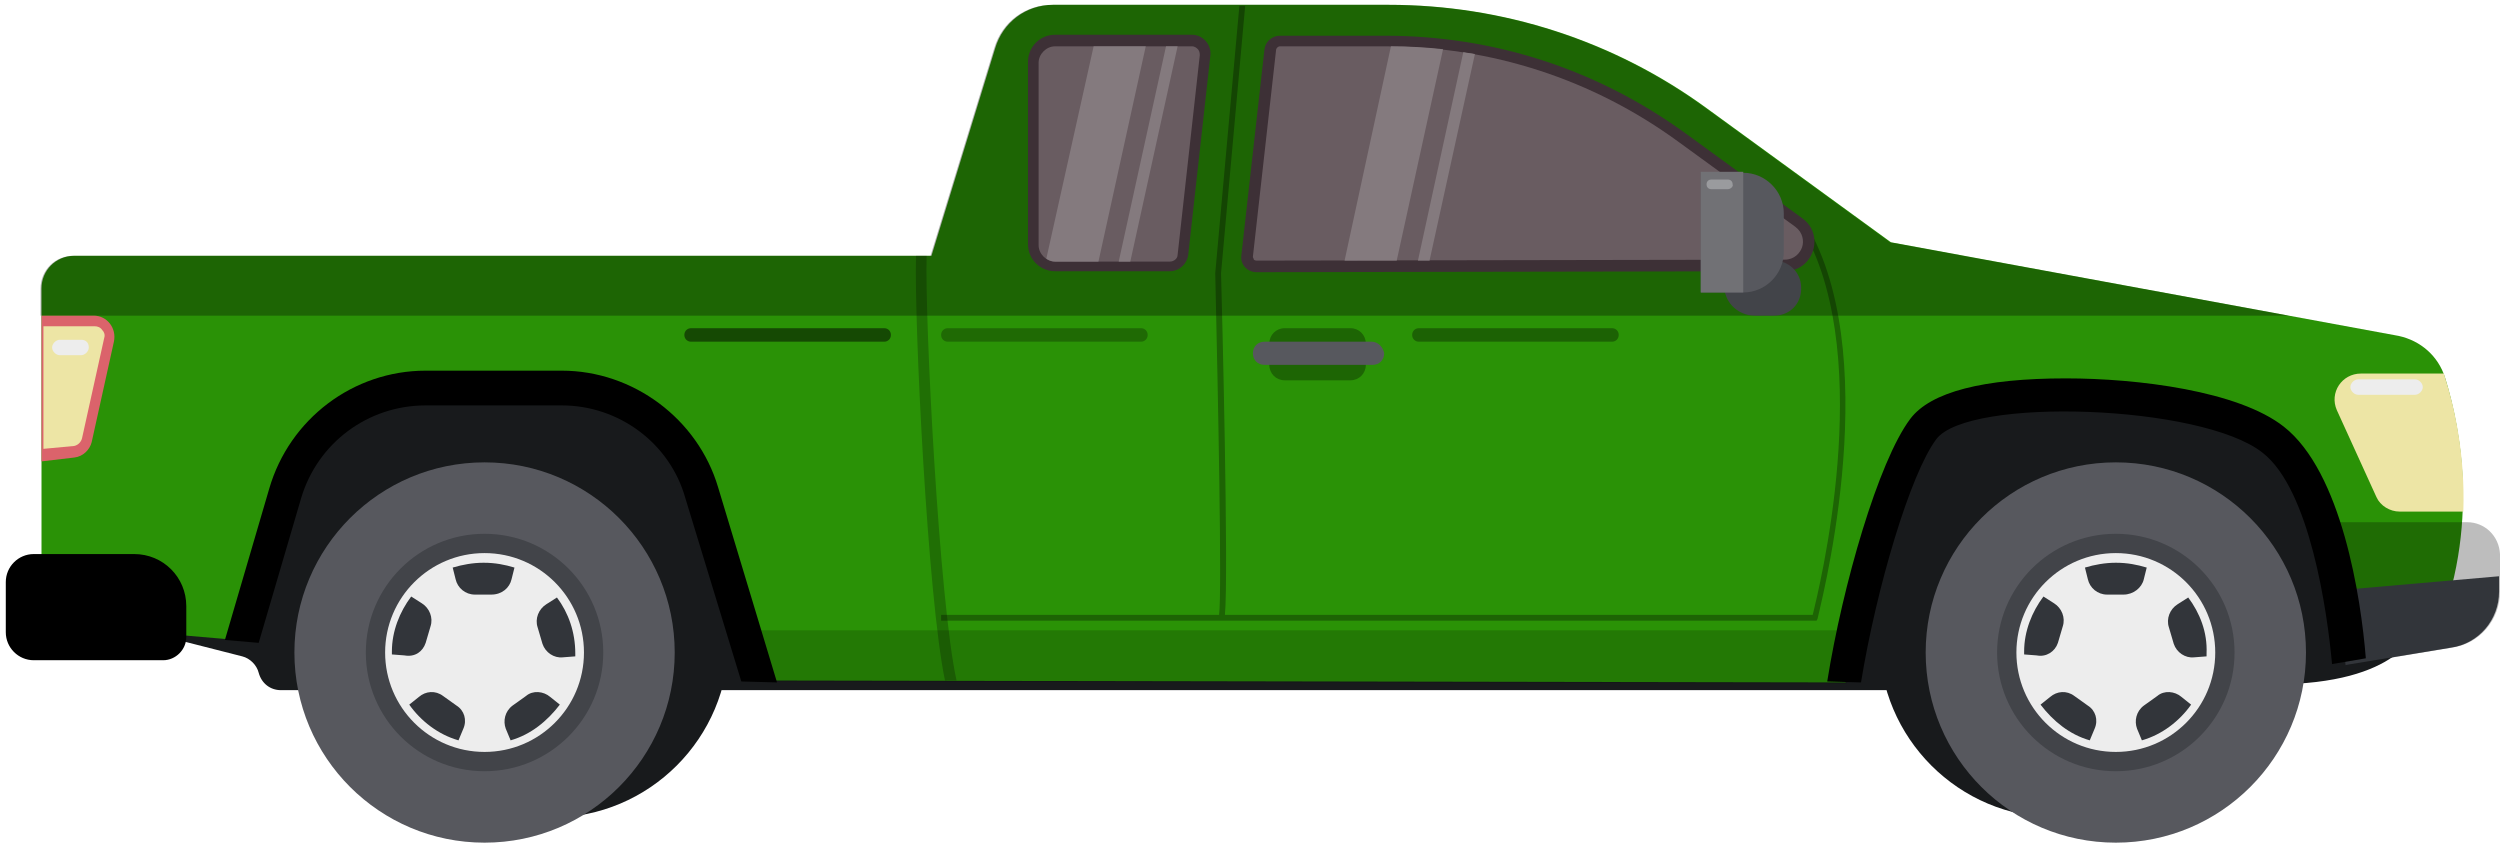 <svg width="259" height="88" viewBox="0 0 259 88" fill="none" xmlns="http://www.w3.org/2000/svg">
<path d="M250.3 65.2C250.3 65.2 248.8 70.9 235.5 70.9C222.1 70.9 197.3 71.5 197.3 71.5H72.3H29.1C28 71.5 27.1 70.8 26.8 69.7C26.6 68.9 25.9 68.2 25.1 68L9.8 64.1C9.8 64.1 22.6 35.3 23.2 35.5C23.7 35.7 79.6 32.2 79.6 32.2H224.1C224.1 32.2 248 44.1 248.1 45.7C248.3 47.5 250.3 65.2 250.3 65.2Z" fill="#181A1C"/>
<path d="M57.1 84.7C67.262 84.7 75.5 76.462 75.5 66.3C75.5 56.138 67.262 47.9 57.1 47.9C46.938 47.9 38.7 56.138 38.7 66.3C38.7 76.462 46.938 84.7 57.1 84.7Z" fill="#181A1C"/>
<path d="M213.1 84.7C223.262 84.7 231.5 76.462 231.5 66.3C231.5 56.138 223.262 47.9 213.1 47.9C202.938 47.9 194.7 56.138 194.7 66.3C194.7 76.462 202.938 84.7 213.1 84.7Z" fill="#181A1C"/>
<path d="M253.3 39.1C252.6 36.9 250.8 35.3 248.5 34.8L195.9 25.1L176.8 11.2C167.2 4.2 155.7 0.5 143.9 0.5H109.1C106.3 0.5 103.9 2.3 103.1 5L96.5 26.5H7.7C5.8 26.5 4.3 28 4.3 29.9V61.8C4.3 63.3 5.5 64.6 7 64.8L25.7 66.4C26.5 62.1 27.8 56.1 27.8 56.1L33.2 44.3L40.2 40.6H58H62.8L67.8 43.3C67.8 43.3 71.5 48.4 71.7 48.7C71.8 48.9 76.4 63.3 78.7 70.5L191.2 70.7C192.8 64.3 195.7 53.1 195.7 53.1L201.1 42.7L207.2 41.5H222.6C222.6 41.5 233.5 43.9 233.8 43.9C234.1 43.9 237.6 48 237.6 48C237.6 48 243 63.4 243 63.8C243 64 243.3 66.3 243.5 68.6C246.5 68.1 249.4 67.6 251.7 67.2C257.1 55.6 255 44.6 253.3 39.1Z" fill="#2A9206"/>
<path d="M237.1 32.7L195.8 25.1L176.7 11.2C167.1 4.2 155.6 0.5 143.8 0.5H109C106.2 0.5 103.8 2.3 103 5L96.4 26.5H7.6C5.7 26.5 4.2 28 4.2 29.9V32.7H237.1Z" fill="black" fill-opacity="0.31"/>
<path d="M50.2 70.5C51.359 70.5 52.3 69.56 52.3 68.4C52.3 67.24 51.359 66.3 50.2 66.3C49.04 66.3 48.1 67.24 48.1 68.4C48.1 69.56 49.04 70.5 50.2 70.5Z" fill="#847A7E"/>
<path d="M50.2 65.2C50.531 65.2 50.8 64.931 50.8 64.6C50.8 64.269 50.531 64 50.2 64C49.868 64 49.6 64.269 49.6 64.6C49.6 64.931 49.868 65.2 50.2 65.2Z" fill="#847A7E"/>
<path d="M47.082 67.432C47.184 67.117 47.011 66.779 46.696 66.676C46.381 66.574 46.043 66.746 45.94 67.061C45.838 67.377 46.01 67.715 46.326 67.817C46.641 67.92 46.979 67.747 47.082 67.432Z" fill="#847A7E"/>
<path d="M48.346 71.918C48.541 71.65 48.481 71.275 48.213 71.081C47.945 70.886 47.57 70.945 47.375 71.213C47.18 71.481 47.24 71.856 47.508 72.051C47.776 72.246 48.151 72.187 48.346 71.918Z" fill="#847A7E"/>
<path d="M52.737 72.019C53.005 71.824 53.065 71.449 52.87 71.181C52.675 70.913 52.3 70.853 52.032 71.048C51.764 71.243 51.704 71.618 51.899 71.886C52.094 72.154 52.469 72.213 52.737 72.019Z" fill="#847A7E"/>
<path d="M53.998 67.803C54.313 67.701 54.485 67.363 54.383 67.047C54.281 66.732 53.942 66.56 53.627 66.662C53.312 66.764 53.139 67.103 53.242 67.418C53.344 67.733 53.682 67.906 53.998 67.803Z" fill="#847A7E"/>
<path d="M50.2 87.3C61.08 87.3 69.9 78.48 69.9 67.6C69.9 56.72 61.08 47.9 50.2 47.9C39.319 47.9 30.5 56.72 30.5 67.6C30.5 78.48 39.319 87.3 50.2 87.3Z" fill="#57585E"/>
<path d="M50.199 79.9C56.992 79.9 62.499 74.393 62.499 67.6C62.499 60.807 56.992 55.3 50.199 55.3C43.406 55.3 37.899 60.807 37.899 67.6C37.899 74.393 43.406 79.9 50.199 79.9Z" fill="#424449"/>
<path d="M50.199 77.9C55.888 77.9 60.499 73.289 60.499 67.6C60.499 61.911 55.888 57.3 50.199 57.3C44.511 57.3 39.899 61.911 39.899 67.6C39.899 73.289 44.511 77.9 50.199 77.9Z" fill="#EDEDED"/>
<path d="M47.499 76.7L47.999 75.5C48.399 74.6 48.099 73.6 47.299 73.1L45.899 72.1C45.099 71.5 44.099 71.6 43.399 72.2L42.399 73C43.599 74.7 45.399 76.1 47.499 76.7Z" fill="#32353A"/>
<path d="M44.1 66.6L44.6 64.9C44.9 64 44.5 63 43.7 62.5L42.6 61.8C41.4 63.4 40.6 65.4 40.6 67.5C40.6 67.6 40.6 67.7 40.6 67.8L41.9 67.9C43 68.1 43.8 67.5 44.1 66.6Z" fill="#32353A"/>
<path d="M57.999 73L56.999 72.2C56.3 71.6 55.2 71.5 54.499 72.1L53.099 73.1C52.3 73.7 52.099 74.7 52.4 75.5L52.9 76.7C54.999 76.1 56.7 74.7 57.999 73Z" fill="#32353A"/>
<path d="M57.7 61.9L56.6 62.6C55.8 63.1 55.4 64.1 55.7 65L56.2 66.7C56.5 67.6 57.4 68.2 58.3 68.1L59.6 68C59.6 67.9 59.6 67.8 59.6 67.7C59.6 65.5 58.9 63.5 57.7 61.9Z" fill="#32353A"/>
<path d="M52.999 60L53.299 58.8C52.299 58.5 51.299 58.3 50.099 58.3C48.999 58.3 47.899 58.5 46.899 58.8L47.199 60C47.399 60.9 48.199 61.6 49.199 61.6H50.899C51.999 61.6 52.799 60.9 52.999 60Z" fill="#32353A"/>
<path d="M219.2 87.3C230.08 87.3 238.9 78.48 238.9 67.6C238.9 56.72 230.08 47.9 219.2 47.9C208.32 47.9 199.5 56.72 199.5 67.6C199.5 78.48 208.32 87.3 219.2 87.3Z" fill="#57585E"/>
<path d="M219.199 79.9C225.993 79.9 231.499 74.393 231.499 67.6C231.499 60.807 225.993 55.3 219.199 55.3C212.406 55.3 206.899 60.807 206.899 67.6C206.899 74.393 212.406 79.9 219.199 79.9Z" fill="#424449"/>
<path d="M219.199 77.9C224.888 77.9 229.499 73.289 229.499 67.6C229.499 61.911 224.888 57.3 219.199 57.3C213.511 57.3 208.899 61.911 208.899 67.6C208.899 73.289 213.511 77.9 219.199 77.9Z" fill="#EDEDED"/>
<path d="M216.5 76.7L217 75.5C217.4 74.6 217.1 73.6 216.3 73.1L214.9 72.1C214.1 71.5 213.1 71.6 212.4 72.2L211.4 73C212.7 74.7 214.4 76.1 216.5 76.7Z" fill="#32353A"/>
<path d="M213.2 66.6L213.7 64.9C214 64 213.6 63 212.8 62.5L211.7 61.8C210.5 63.4 209.7 65.4 209.7 67.5C209.7 67.6 209.7 67.7 209.7 67.8L211 67.9C212 68.1 212.9 67.5 213.2 66.6Z" fill="#32353A"/>
<path d="M227 73L226 72.2C225.3 71.6 224.2 71.5 223.5 72.1L222.1 73.1C221.3 73.7 221.1 74.7 221.4 75.5L221.9 76.7C224 76.1 225.8 74.7 227 73Z" fill="#32353A"/>
<path d="M226.7 61.9L225.6 62.6C224.8 63.1 224.4 64.1 224.7 65L225.2 66.7C225.5 67.6 226.4 68.2 227.3 68.1L228.6 68C228.6 67.9 228.6 67.8 228.6 67.7C228.7 65.5 227.9 63.5 226.7 61.9Z" fill="#32353A"/>
<path d="M222.1 60L222.4 58.8C221.4 58.5 220.4 58.3 219.2 58.3C218.1 58.3 217 58.5 216 58.8L216.299 60C216.499 60.9 217.299 61.6 218.299 61.6H220C221 61.6 221.9 60.9 222.1 60Z" fill="#32353A"/>
<path d="M139.9 34H133.1C132.2 34 131.5 34.7 131.5 35.6V37.8C131.5 38.7 132.2 39.4 133.1 39.4H139.9C140.8 39.4 141.5 38.7 141.5 37.8V35.6C141.5 34.7 140.8 34 139.9 34Z" fill="black" fill-opacity="0.31"/>
<path d="M142.1 35.4H131C130.3 35.4 129.8 35.9 129.8 36.6C129.8 37.3 130.3 37.8 131 37.8H142.2C142.9 37.8 143.4 37.3 143.4 36.6C143.3 36 142.8 35.4 142.1 35.4Z" fill="#57585E"/>
<path d="M253.3 39.1C253.3 39 253.2 38.8 253.2 38.7H244.6C242.6 38.7 241.3 40.7 242.1 42.5L246.2 51.5C246.6 52.4 247.6 53 248.6 53H255.2C255.4 47.2 254.3 42.2 253.3 39.1Z" fill="#EDE5A5"/>
<path d="M9.7 32.7H4.3V47.8L7.7 47.4C8.6 47.3 9.3 46.6 9.5 45.8L11.8 35.4C12.1 34 11.1 32.7 9.7 32.7Z" fill="#DB636B"/>
<path d="M4.399 33.8H9.799C10.099 33.8 10.399 33.9 10.599 34.2C10.799 34.4 10.899 34.7 10.799 35L8.499 45.4C8.399 45.8 8.099 46.1 7.699 46.2L4.499 46.5V33.8H4.399Z" fill="#EDE5A5"/>
<path d="M16.9 68.4H3.5C1.9 68.4 0.6 67.1 0.6 65.5V60.3C0.6 58.7 1.9 57.4 3.5 57.4H13.9C16.9 57.4 19.3 59.8 19.3 62.8V66C19.3 67.3 18.2 68.4 16.9 68.4Z" fill="black"/>
<path d="M95.999 26.5H94.899C94.699 33.4 96.099 61.9 97.899 70.5H99.099C97.299 62.4 95.799 33.1 95.999 26.5Z" fill="black" fill-opacity="0.24"/>
<path d="M76.999 65.2C77.6 67.2 78.2 69 78.799 70.6L191.299 70.8C191.7 69.2 192.2 67.3 192.7 65.3H76.999V65.2Z" fill="black" fill-opacity="0.17"/>
<path d="M187.5 23.9L187 24.2C194.3 37.6 188.399 61.2 187.799 63.7H126.9C127.3 59.8 126.6 31.6 126.5 28.3L129 0.6H128.7H128.4L125.9 28.3C126.2 41.5 126.6 61.3 126.3 63.7H97.499V64.3H188.2L188.299 64.1C188.299 63.8 195.3 38.2 187.5 23.9Z" fill="black" fill-opacity="0.32"/>
<path d="M186.699 22.6L174.599 13.8C165.499 7.2 154.799 3.7 143.499 3.7H132.599C131.799 3.7 131.099 4.3 130.999 5.1L128.599 26.5C128.499 27.4 129.199 28.2 130.199 28.2L184.899 28.1C187.899 28.1 189.099 24.3 186.699 22.6Z" fill="#3D3036"/>
<path d="M130.199 27C129.999 27 129.899 26.9 129.899 26.9C129.899 26.8 129.799 26.7 129.799 26.6L132.199 5.2C132.199 5 132.399 4.8 132.599 4.8H143.499C154.499 4.8 164.999 8.2 173.899 14.7L185.999 23.5C186.799 24.1 186.899 25 186.699 25.6C186.499 26.2 185.899 26.9 184.899 26.9L130.199 27Z" fill="#695C61"/>
<path d="M123.5 3.6H109.3C107.7 3.6 106.5 4.9 106.5 6.4V25.3C106.5 26.9 107.8 28.1 109.3 28.1H121.2C122.2 28.1 123 27.3 123.1 26.4L125.4 5.7C125.5 4.6 124.6 3.6 123.5 3.6Z" fill="#3D3036"/>
<path d="M109.3 27.1C108.4 27.1 107.6 26.3 107.6 25.4V6.5C107.6 5.6 108.4 4.8 109.3 4.8H123.5C123.8 4.8 124 5 124.1 5.1C124.2 5.2 124.3 5.4 124.3 5.7L122 26.4C122 26.8 121.6 27.1 121.2 27.1H109.3Z" fill="#695C61"/>
<path d="M121.999 4.8H120.799L115.899 27.1H117.099L121.999 4.8Z" fill="#847A7E"/>
<path d="M108.399 26.8C108.699 27 108.999 27.1 109.299 27.1H113.799L118.699 4.8H113.299L108.399 26.8Z" fill="#847A7E"/>
<path d="M139.299 27H144.699L149.499 5.1C147.699 4.9 145.899 4.8 144.099 4.8L139.299 27Z" fill="#847A7E"/>
<path d="M152.799 5.6C152.399 5.5 151.999 5.5 151.599 5.4L146.899 27H148.099L152.799 5.6Z" fill="#847A7E"/>
<path d="M183.8 32.7H181.8C180.4 32.7 179.2 31.8 178.8 30.6L177.6 27H183.8C185.3 27 186.6 28.2 186.6 29.8V29.9C186.6 31.5 185.4 32.7 183.8 32.7Z" fill="#424449"/>
<path d="M176.2 17.8V30.3H180.6C182.9 30.3 184.8 28.4 184.8 26.1V22.1C184.8 19.8 182.9 17.9 180.6 17.9H176.2V17.8Z" fill="#57585E"/>
<path d="M180.6 17.8H176.2V30.3H180.6V17.8Z" fill="#717175"/>
<path d="M179 19.6H177.3C177 19.6 176.8 19.4 176.8 19.1C176.8 18.8 177 18.6 177.3 18.6H179C179.3 18.6 179.5 18.8 179.5 19.1C179.6 19.3 179.3 19.6 179 19.6Z" fill="#9A9B9E"/>
<path d="M255.6 54.1H239.3C240.8 58.4 242.5 63.3 242.5 63.5C242.5 63.7 242.9 66.6 243.1 68.9C244.9 68.6 254 67.1 254 67.1C256.9 66.7 259 64.2 259 61.3V57.4C258.9 55.5 257.4 54.1 255.6 54.1Z" fill="black" fill-opacity="0.26"/>
<path d="M241.7 61.2C242.1 62.5 242.4 63.4 242.4 63.5C242.4 63.7 242.8 66.6 243 68.9C244.8 68.6 253.9 67.1 253.9 67.1C256.8 66.7 258.9 64.2 258.9 61.3V59.7L241.7 61.2Z" fill="#32353A"/>
<path d="M74.4 50.5C72.3 43.4 65.6 38.4 58.2 38.4H44.1C36.6 38.4 30 43.4 27.9 50.6L23.3 66.3L26.8 66.6L31.2 51.6C32.9 45.9 38.1 42 44.1 42H58.2C64.1 42 69.4 45.9 71 51.6L76.8 70.6L80.5 70.7L74.4 50.5Z" fill="black"/>
<path d="M236.6 44.2C231.9 40.5 221.5 39.2 214 39.2C205.5 39.2 200 40.6 197.9 43.4C194.6 47.8 190.9 60.6 189.3 70.6L192.8 70.7C194.4 60.9 197.9 49.1 200.6 45.5C203.9 41.1 228.1 41.9 234.4 46.9C239.3 50.7 241.1 63.3 241.6 68.8C242.8 68.6 243.9 68.4 245.1 68.2C244.6 61.9 242.6 48.9 236.6 44.2Z" fill="black"/>
<path d="M118.2 34H98.2C97.799 34 97.499 34.3 97.499 34.7C97.499 35.1 97.799 35.4 98.2 35.4H118.2C118.6 35.4 118.9 35.1 118.9 34.7C118.9 34.3 118.6 34 118.2 34Z" fill="black" fill-opacity="0.27"/>
<path d="M91.599 34H71.599C71.199 34 70.899 34.3 70.899 34.7C70.899 35.1 71.199 35.4 71.599 35.4H91.599C91.999 35.4 92.299 35.1 92.299 34.7C92.299 34.3 91.999 34 91.599 34Z" fill="black" fill-opacity="0.5"/>
<path d="M167 34H147C146.6 34 146.3 34.3 146.3 34.7C146.3 35.1 146.6 35.4 147 35.4H167C167.4 35.4 167.7 35.1 167.7 34.7C167.7 34.3 167.4 34 167 34Z" fill="black" fill-opacity="0.33"/>
<path d="M8.399 35.2H6.199C5.799 35.2 5.399 35.6 5.399 36C5.399 36.4 5.799 36.8 6.199 36.8H8.399C8.799 36.8 9.199 36.4 9.199 36C9.199 35.5 8.899 35.2 8.399 35.2Z" fill="#EDEDED"/>
<path d="M250.2 39.3H244.299C243.899 39.3 243.5 39.7 243.5 40.1C243.5 40.5 243.899 40.9 244.299 40.9H250.2C250.6 40.9 251 40.5 251 40.1C251 39.7 250.6 39.3 250.2 39.3Z" fill="#EDEDED"/>
</svg>
